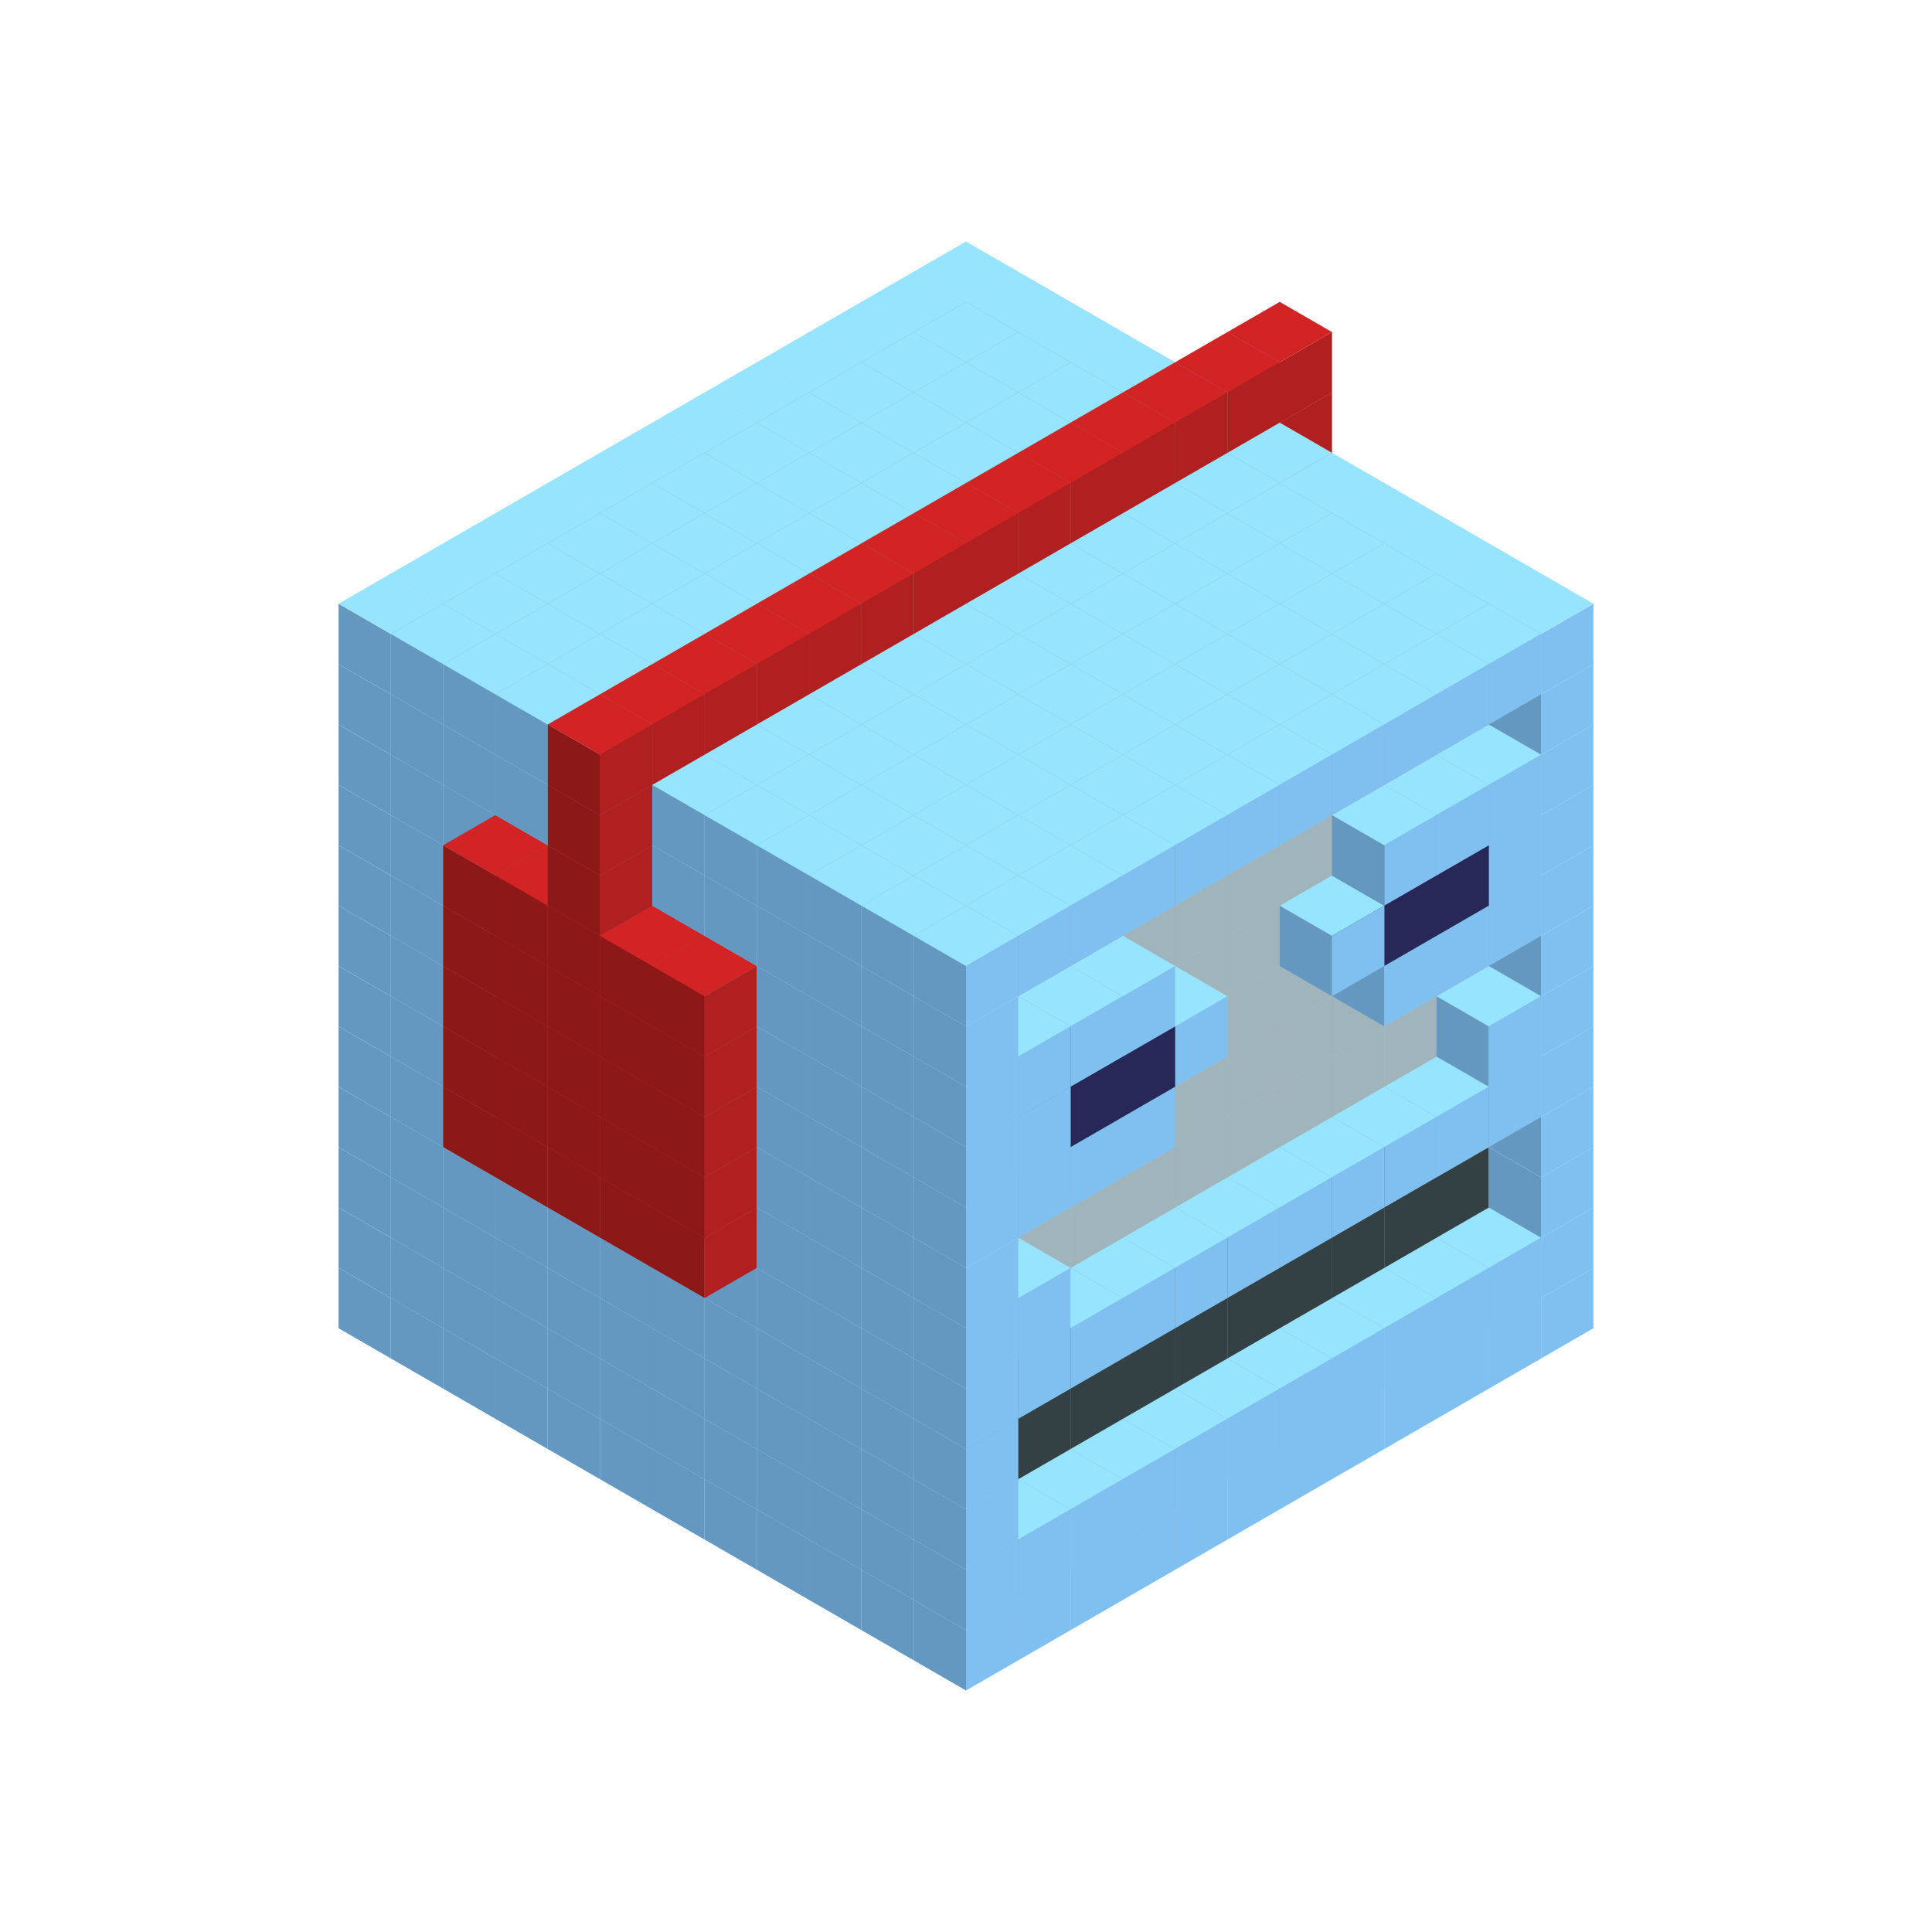 
<svg width='600' height='600' viewBox='4436371 5550000 3200000 3200000' xmlns='http://www.w3.org/2000/svg' xmlns:xlink='http://www.w3.org/1999/xlink'>
<use xlink:href='#v-0x00000022-1' transform='translate(983738,3600000)'/>
<use xlink:href='#v-0x00000022-1' transform='translate(1070341,3650000)'/>
<use xlink:href='#v-0x00000022-1' transform='translate(1156944,3700000)'/>
<use xlink:href='#v-0x00000022-1' transform='translate(1243547,3750000)'/>
<use xlink:href='#v-0x00000022-1' transform='translate(1330150,3800000)'/>
<use xlink:href='#v-0x00000022-1' transform='translate(1416753,3850000)'/>
<use xlink:href='#v-0x00000022-1' transform='translate(1503356,3900000)'/>
<use xlink:href='#v-0x00000022-1' transform='translate(1589959,3950000)'/>
<use xlink:href='#v-0x00000022-1' transform='translate(1676562,4000000)'/>
<use xlink:href='#v-0x00000022-1' transform='translate(1763165,4050000)'/>
<use xlink:href='#v-0x00000022-1' transform='translate(1849768,4100000)'/>
<use xlink:href='#v-0x00000022-1' transform='translate(2889004,3600000)'/>
<use xlink:href='#v-0x00000022-1' transform='translate(2802401,3650000)'/>
<use xlink:href='#v-0x00000022-1' transform='translate(2715798,3700000)'/>
<use xlink:href='#v-0x00000022-1' transform='translate(2629195,3750000)'/>
<use xlink:href='#v-0x00000022-1' transform='translate(2542592,3800000)'/>
<use xlink:href='#v-0x00000022-1' transform='translate(2455989,3850000)'/>
<use xlink:href='#v-0x00000022-1' transform='translate(2369386,3900000)'/>
<use xlink:href='#v-0x00000022-1' transform='translate(2282783,3950000)'/>
<use xlink:href='#v-0x00000022-1' transform='translate(2196180,4000000)'/>
<use xlink:href='#v-0x00000022-1' transform='translate(2109577,4050000)'/>
<use xlink:href='#v-0x00000022-1' transform='translate(2022974,4100000)'/>
<use xlink:href='#v-0x00000022-1' transform='translate(1936371,4150000)'/>
<use xlink:href='#v-0x00000022-1' transform='translate(983738,3500000)'/>
<use xlink:href='#v-0x00000022-1' transform='translate(1070341,3550000)'/>
<use xlink:href='#v-0x00000022-1' transform='translate(1156944,3600000)'/>
<use xlink:href='#v-0x00000022-1' transform='translate(1243547,3650000)'/>
<use xlink:href='#v-0x00000022-1' transform='translate(1330150,3700000)'/>
<use xlink:href='#v-0x00000022-1' transform='translate(1416753,3750000)'/>
<use xlink:href='#v-0x00000022-1' transform='translate(1503356,3800000)'/>
<use xlink:href='#v-0x00000022-1' transform='translate(1589959,3850000)'/>
<use xlink:href='#v-0x00000022-1' transform='translate(1676562,3900000)'/>
<use xlink:href='#v-0x00000022-1' transform='translate(1763165,3950000)'/>
<use xlink:href='#v-0x00000022-2' transform='translate(2715798,3500000)'/>
<use xlink:href='#v-0x00000022-2' transform='translate(2629195,3550000)'/>
<use xlink:href='#v-0x00000022-2' transform='translate(2542592,3600000)'/>
<use xlink:href='#v-0x00000022-2' transform='translate(2455989,3650000)'/>
<use xlink:href='#v-0x00000022-2' transform='translate(2369386,3700000)'/>
<use xlink:href='#v-0x00000022-2' transform='translate(2282783,3750000)'/>
<use xlink:href='#v-0x00000022-2' transform='translate(2196180,3800000)'/>
<use xlink:href='#v-0x00000022-2' transform='translate(2109577,3850000)'/>
<use xlink:href='#v-0x00000022-2' transform='translate(2022974,3900000)'/>
<use xlink:href='#v-0x00000022-2' transform='translate(1936371,3950000)'/>
<use xlink:href='#v-0x00000022-1' transform='translate(1849768,4000000)'/>
<use xlink:href='#v-0x00000022-1' transform='translate(2889004,3500000)'/>
<use xlink:href='#v-0x00000022-1' transform='translate(2802401,3550000)'/>
<use xlink:href='#v-0x00000022-1' transform='translate(2715798,3600000)'/>
<use xlink:href='#v-0x00000022-1' transform='translate(2629195,3650000)'/>
<use xlink:href='#v-0x00000022-1' transform='translate(2542592,3700000)'/>
<use xlink:href='#v-0x00000022-1' transform='translate(2455989,3750000)'/>
<use xlink:href='#v-0x00000022-1' transform='translate(2369386,3800000)'/>
<use xlink:href='#v-0x00000022-1' transform='translate(2282783,3850000)'/>
<use xlink:href='#v-0x00000022-1' transform='translate(2196180,3900000)'/>
<use xlink:href='#v-0x00000022-1' transform='translate(2109577,3950000)'/>
<use xlink:href='#v-0x00000022-1' transform='translate(2022974,4000000)'/>
<use xlink:href='#v-0x00000022-1' transform='translate(1936371,4050000)'/>
<use xlink:href='#v-0x00000022-1' transform='translate(983738,3400000)'/>
<use xlink:href='#v-0x00000022-1' transform='translate(1070341,3450000)'/>
<use xlink:href='#v-0x00000022-1' transform='translate(1156944,3500000)'/>
<use xlink:href='#v-0x00000022-1' transform='translate(1243547,3550000)'/>
<use xlink:href='#v-0x00000022-1' transform='translate(1330150,3600000)'/>
<use xlink:href='#v-0x00000022-1' transform='translate(1416753,3650000)'/>
<use xlink:href='#v-0x00000022-1' transform='translate(1503356,3700000)'/>
<use xlink:href='#v-0x00000022-1' transform='translate(1589959,3750000)'/>
<use xlink:href='#v-0x00000022-1' transform='translate(1676562,3800000)'/>
<use xlink:href='#v-0x00000022-1' transform='translate(1763165,3850000)'/>
<use xlink:href='#v-0x00000022-4' transform='translate(2715798,3400000)'/>
<use xlink:href='#v-0x00000022-4' transform='translate(2629195,3450000)'/>
<use xlink:href='#v-0x00000022-4' transform='translate(2542592,3500000)'/>
<use xlink:href='#v-0x00000022-4' transform='translate(2455989,3550000)'/>
<use xlink:href='#v-0x00000022-4' transform='translate(2369386,3600000)'/>
<use xlink:href='#v-0x00000022-4' transform='translate(2282783,3650000)'/>
<use xlink:href='#v-0x00000022-4' transform='translate(2196180,3700000)'/>
<use xlink:href='#v-0x00000022-4' transform='translate(2109577,3750000)'/>
<use xlink:href='#v-0x00000022-4' transform='translate(2022974,3800000)'/>
<use xlink:href='#v-0x00000022-4' transform='translate(1936371,3850000)'/>
<use xlink:href='#v-0x00000022-1' transform='translate(1849768,3900000)'/>
<use xlink:href='#v-0x00000022-1' transform='translate(2889004,3400000)'/>
<use xlink:href='#v-0x00000022-1' transform='translate(1936371,3950000)'/>
<use xlink:href='#v-0x00000022-1' transform='translate(983738,3300000)'/>
<use xlink:href='#v-0x00000022-1' transform='translate(1070341,3350000)'/>
<use xlink:href='#v-0x00000022-1' transform='translate(1156944,3400000)'/>
<use xlink:href='#v-0x00000022-1' transform='translate(1243547,3450000)'/>
<use xlink:href='#v-0x00000022-1' transform='translate(1330150,3500000)'/>
<use xlink:href='#v-0x00000022-1' transform='translate(1416753,3550000)'/>
<use xlink:href='#v-0x00000022-1' transform='translate(1503356,3600000)'/>
<use xlink:href='#v-0x00000022-1' transform='translate(1589959,3650000)'/>
<use xlink:href='#v-0x00000022-1' transform='translate(1676562,3700000)'/>
<use xlink:href='#v-0x00000022-1' transform='translate(1763165,3750000)'/>
<use xlink:href='#v-0x00000022-4' transform='translate(2715798,3300000)'/>
<use xlink:href='#v-0x00000022-4' transform='translate(2629195,3350000)'/>
<use xlink:href='#v-0x00000022-4' transform='translate(2542592,3400000)'/>
<use xlink:href='#v-0x00000022-4' transform='translate(2455989,3450000)'/>
<use xlink:href='#v-0x00000022-4' transform='translate(2369386,3500000)'/>
<use xlink:href='#v-0x00000022-4' transform='translate(2282783,3550000)'/>
<use xlink:href='#v-0x00000022-4' transform='translate(2196180,3600000)'/>
<use xlink:href='#v-0x00000022-4' transform='translate(2109577,3650000)'/>
<use xlink:href='#v-0x00000022-4' transform='translate(2022974,3700000)'/>
<use xlink:href='#v-0x00000022-4' transform='translate(1936371,3750000)'/>
<use xlink:href='#v-0x00000022-1' transform='translate(1849768,3800000)'/>
<use xlink:href='#v-0x00000022-1' transform='translate(2889004,3300000)'/>
<use xlink:href='#v-0x00000022-1' transform='translate(1936371,3850000)'/>
<use xlink:href='#v-0x00000022-1' transform='translate(983738,3200000)'/>
<use xlink:href='#v-0x00000022-1' transform='translate(1070341,3250000)'/>
<use xlink:href='#v-0x00000022-1' transform='translate(1156944,3300000)'/>
<use xlink:href='#v-0x00000022-1' transform='translate(1243547,3350000)'/>
<use xlink:href='#v-0x00000022-1' transform='translate(1330150,3400000)'/>
<use xlink:href='#v-0x00000022-1' transform='translate(1416753,3450000)'/>
<use xlink:href='#v-0x00000022-1' transform='translate(1503356,3500000)'/>
<use xlink:href='#v-0x00000022-1' transform='translate(1589959,3550000)'/>
<use xlink:href='#v-0x00000022-1' transform='translate(1676562,3600000)'/>
<use xlink:href='#v-0x00000022-1' transform='translate(1763165,3650000)'/>
<use xlink:href='#v-0x00000022-2' transform='translate(2715798,3200000)'/>
<use xlink:href='#v-0x00000022-2' transform='translate(2629195,3250000)'/>
<use xlink:href='#v-0x00000022-2' transform='translate(2542592,3300000)'/>
<use xlink:href='#v-0x00000022-2' transform='translate(2455989,3350000)'/>
<use xlink:href='#v-0x00000022-2' transform='translate(2369386,3400000)'/>
<use xlink:href='#v-0x00000022-2' transform='translate(2282783,3450000)'/>
<use xlink:href='#v-0x00000022-2' transform='translate(2196180,3500000)'/>
<use xlink:href='#v-0x00000022-2' transform='translate(2109577,3550000)'/>
<use xlink:href='#v-0x00000022-2' transform='translate(2022974,3600000)'/>
<use xlink:href='#v-0x00000022-2' transform='translate(1936371,3650000)'/>
<use xlink:href='#v-0x00000022-1' transform='translate(1849768,3700000)'/>
<use xlink:href='#v-0x00000022-1' transform='translate(2889004,3200000)'/>
<use xlink:href='#v-0x00000022-1' transform='translate(2802401,3250000)'/>
<use xlink:href='#v-0x00000022-1' transform='translate(2715798,3300000)'/>
<use xlink:href='#v-0x00000022-1' transform='translate(2629195,3350000)'/>
<use xlink:href='#v-0x00000022-1' transform='translate(2542592,3400000)'/>
<use xlink:href='#v-0x00000022-1' transform='translate(2455989,3450000)'/>
<use xlink:href='#v-0x00000022-1' transform='translate(2369386,3500000)'/>
<use xlink:href='#v-0x00000022-1' transform='translate(2282783,3550000)'/>
<use xlink:href='#v-0x00000022-1' transform='translate(2196180,3600000)'/>
<use xlink:href='#v-0x00000022-1' transform='translate(2109577,3650000)'/>
<use xlink:href='#v-0x00000022-1' transform='translate(2022974,3700000)'/>
<use xlink:href='#v-0x00000022-1' transform='translate(1936371,3750000)'/>
<use xlink:href='#v-0x00000022-1' transform='translate(983738,3100000)'/>
<use xlink:href='#v-0x00000022-1' transform='translate(1070341,3150000)'/>
<use xlink:href='#v-0x00000022-1' transform='translate(1156944,3200000)'/>
<use xlink:href='#v-0x00000022-5' transform='translate(2282783,2650000)'/>
<use xlink:href='#v-0x00000022-1' transform='translate(1243547,3250000)'/>
<use xlink:href='#v-0x00000022-5' transform='translate(1156944,3300000)'/>
<use xlink:href='#v-0x00000022-5' transform='translate(2369386,2700000)'/>
<use xlink:href='#v-0x00000022-1' transform='translate(1330150,3300000)'/>
<use xlink:href='#v-0x00000022-5' transform='translate(1243547,3350000)'/>
<use xlink:href='#v-0x00000022-5' transform='translate(2455989,2750000)'/>
<use xlink:href='#v-0x00000022-1' transform='translate(1416753,3350000)'/>
<use xlink:href='#v-0x00000022-5' transform='translate(1330150,3400000)'/>
<use xlink:href='#v-0x00000022-5' transform='translate(2542592,2800000)'/>
<use xlink:href='#v-0x00000022-1' transform='translate(1503356,3400000)'/>
<use xlink:href='#v-0x00000022-5' transform='translate(1416753,3450000)'/>
<use xlink:href='#v-0x00000022-5' transform='translate(2629195,2850000)'/>
<use xlink:href='#v-0x00000022-1' transform='translate(1589959,3450000)'/>
<use xlink:href='#v-0x00000022-5' transform='translate(1503356,3500000)'/>
<use xlink:href='#v-0x00000022-1' transform='translate(1676562,3500000)'/>
<use xlink:href='#v-0x00000022-1' transform='translate(1763165,3550000)'/>
<use xlink:href='#v-0x00000022-2' transform='translate(2715798,3100000)'/>
<use xlink:href='#v-0x00000022-2' transform='translate(2629195,3150000)'/>
<use xlink:href='#v-0x00000022-2' transform='translate(2542592,3200000)'/>
<use xlink:href='#v-0x00000022-2' transform='translate(2455989,3250000)'/>
<use xlink:href='#v-0x00000022-2' transform='translate(2369386,3300000)'/>
<use xlink:href='#v-0x00000022-2' transform='translate(2282783,3350000)'/>
<use xlink:href='#v-0x00000022-2' transform='translate(2196180,3400000)'/>
<use xlink:href='#v-0x00000022-2' transform='translate(2109577,3450000)'/>
<use xlink:href='#v-0x00000022-2' transform='translate(2022974,3500000)'/>
<use xlink:href='#v-0x00000022-2' transform='translate(1936371,3550000)'/>
<use xlink:href='#v-0x00000022-1' transform='translate(1849768,3600000)'/>
<use xlink:href='#v-0x00000022-1' transform='translate(2889004,3100000)'/>
<use xlink:href='#v-0x00000022-1' transform='translate(2802401,3150000)'/>
<use xlink:href='#v-0x00000022-1' transform='translate(2022974,3600000)'/>
<use xlink:href='#v-0x00000022-1' transform='translate(1936371,3650000)'/>
<use xlink:href='#v-0x00000022-1' transform='translate(983738,3000000)'/>
<use xlink:href='#v-0x00000022-1' transform='translate(1070341,3050000)'/>
<use xlink:href='#v-0x00000022-1' transform='translate(1156944,3100000)'/>
<use xlink:href='#v-0x00000022-5' transform='translate(2282783,2550000)'/>
<use xlink:href='#v-0x00000022-1' transform='translate(1243547,3150000)'/>
<use xlink:href='#v-0x00000022-5' transform='translate(1156944,3200000)'/>
<use xlink:href='#v-0x00000022-5' transform='translate(2369386,2600000)'/>
<use xlink:href='#v-0x00000022-1' transform='translate(1330150,3200000)'/>
<use xlink:href='#v-0x00000022-5' transform='translate(1243547,3250000)'/>
<use xlink:href='#v-0x00000022-5' transform='translate(2455989,2650000)'/>
<use xlink:href='#v-0x00000022-1' transform='translate(1416753,3250000)'/>
<use xlink:href='#v-0x00000022-5' transform='translate(1330150,3300000)'/>
<use xlink:href='#v-0x00000022-5' transform='translate(2542592,2700000)'/>
<use xlink:href='#v-0x00000022-1' transform='translate(1503356,3300000)'/>
<use xlink:href='#v-0x00000022-5' transform='translate(1416753,3350000)'/>
<use xlink:href='#v-0x00000022-5' transform='translate(2629195,2750000)'/>
<use xlink:href='#v-0x00000022-1' transform='translate(1589959,3350000)'/>
<use xlink:href='#v-0x00000022-5' transform='translate(1503356,3400000)'/>
<use xlink:href='#v-0x00000022-1' transform='translate(1676562,3400000)'/>
<use xlink:href='#v-0x00000022-1' transform='translate(1763165,3450000)'/>
<use xlink:href='#v-0x00000022-2' transform='translate(2715798,3000000)'/>
<use xlink:href='#v-0x00000022-2' transform='translate(2629195,3050000)'/>
<use xlink:href='#v-0x00000022-2' transform='translate(2542592,3100000)'/>
<use xlink:href='#v-0x00000022-2' transform='translate(2455989,3150000)'/>
<use xlink:href='#v-0x00000022-2' transform='translate(2369386,3200000)'/>
<use xlink:href='#v-0x00000022-2' transform='translate(2282783,3250000)'/>
<use xlink:href='#v-0x00000022-2' transform='translate(2196180,3300000)'/>
<use xlink:href='#v-0x00000022-2' transform='translate(2109577,3350000)'/>
<use xlink:href='#v-0x00000022-2' transform='translate(2022974,3400000)'/>
<use xlink:href='#v-0x00000022-2' transform='translate(1936371,3450000)'/>
<use xlink:href='#v-0x00000022-1' transform='translate(1849768,3500000)'/>
<use xlink:href='#v-0x00000022-1' transform='translate(2889004,3000000)'/>
<use xlink:href='#v-0x00000022-1' transform='translate(1936371,3550000)'/>
<use xlink:href='#v-0x00000022-1' transform='translate(983738,2900000)'/>
<use xlink:href='#v-0x00000022-1' transform='translate(1070341,2950000)'/>
<use xlink:href='#v-0x00000022-1' transform='translate(1156944,3000000)'/>
<use xlink:href='#v-0x00000022-5' transform='translate(2282783,2450000)'/>
<use xlink:href='#v-0x00000022-1' transform='translate(1243547,3050000)'/>
<use xlink:href='#v-0x00000022-5' transform='translate(1156944,3100000)'/>
<use xlink:href='#v-0x00000022-5' transform='translate(2369386,2500000)'/>
<use xlink:href='#v-0x00000022-1' transform='translate(1330150,3100000)'/>
<use xlink:href='#v-0x00000022-5' transform='translate(1243547,3150000)'/>
<use xlink:href='#v-0x00000022-5' transform='translate(2455989,2550000)'/>
<use xlink:href='#v-0x00000022-1' transform='translate(1416753,3150000)'/>
<use xlink:href='#v-0x00000022-5' transform='translate(1330150,3200000)'/>
<use xlink:href='#v-0x00000022-5' transform='translate(2542592,2600000)'/>
<use xlink:href='#v-0x00000022-1' transform='translate(1503356,3200000)'/>
<use xlink:href='#v-0x00000022-5' transform='translate(1416753,3250000)'/>
<use xlink:href='#v-0x00000022-5' transform='translate(2629195,2650000)'/>
<use xlink:href='#v-0x00000022-1' transform='translate(1589959,3250000)'/>
<use xlink:href='#v-0x00000022-5' transform='translate(1503356,3300000)'/>
<use xlink:href='#v-0x00000022-1' transform='translate(1676562,3300000)'/>
<use xlink:href='#v-0x00000022-1' transform='translate(1763165,3350000)'/>
<use xlink:href='#v-0x00000022-2' transform='translate(2715798,2900000)'/>
<use xlink:href='#v-0x00000022-2' transform='translate(2629195,2950000)'/>
<use xlink:href='#v-0x00000022-2' transform='translate(2542592,3000000)'/>
<use xlink:href='#v-0x00000022-2' transform='translate(2455989,3050000)'/>
<use xlink:href='#v-0x00000022-2' transform='translate(2369386,3100000)'/>
<use xlink:href='#v-0x00000022-2' transform='translate(2282783,3150000)'/>
<use xlink:href='#v-0x00000022-2' transform='translate(2196180,3200000)'/>
<use xlink:href='#v-0x00000022-2' transform='translate(2109577,3250000)'/>
<use xlink:href='#v-0x00000022-2' transform='translate(2022974,3300000)'/>
<use xlink:href='#v-0x00000022-2' transform='translate(1936371,3350000)'/>
<use xlink:href='#v-0x00000022-1' transform='translate(1849768,3400000)'/>
<use xlink:href='#v-0x00000022-1' transform='translate(2889004,2900000)'/>
<use xlink:href='#v-0x00000022-1' transform='translate(2802401,2950000)'/>
<use xlink:href='#v-0x00000022-1' transform='translate(2715798,3000000)'/>
<use xlink:href='#v-0x00000022-1' transform='translate(2629195,3050000)'/>
<use xlink:href='#v-0x00000022-1' transform='translate(2196180,3300000)'/>
<use xlink:href='#v-0x00000022-1' transform='translate(2109577,3350000)'/>
<use xlink:href='#v-0x00000022-1' transform='translate(2022974,3400000)'/>
<use xlink:href='#v-0x00000022-1' transform='translate(1936371,3450000)'/>
<use xlink:href='#v-0x00000022-1' transform='translate(983738,2800000)'/>
<use xlink:href='#v-0x00000022-1' transform='translate(1070341,2850000)'/>
<use xlink:href='#v-0x00000022-1' transform='translate(1156944,2900000)'/>
<use xlink:href='#v-0x00000022-5' transform='translate(2282783,2350000)'/>
<use xlink:href='#v-0x00000022-1' transform='translate(1243547,2950000)'/>
<use xlink:href='#v-0x00000022-5' transform='translate(1156944,3000000)'/>
<use xlink:href='#v-0x00000022-5' transform='translate(2369386,2400000)'/>
<use xlink:href='#v-0x00000022-1' transform='translate(1330150,3000000)'/>
<use xlink:href='#v-0x00000022-5' transform='translate(1243547,3050000)'/>
<use xlink:href='#v-0x00000022-5' transform='translate(2455989,2450000)'/>
<use xlink:href='#v-0x00000022-1' transform='translate(1416753,3050000)'/>
<use xlink:href='#v-0x00000022-5' transform='translate(1330150,3100000)'/>
<use xlink:href='#v-0x00000022-5' transform='translate(2542592,2500000)'/>
<use xlink:href='#v-0x00000022-1' transform='translate(1503356,3100000)'/>
<use xlink:href='#v-0x00000022-5' transform='translate(1416753,3150000)'/>
<use xlink:href='#v-0x00000022-5' transform='translate(2629195,2550000)'/>
<use xlink:href='#v-0x00000022-1' transform='translate(1589959,3150000)'/>
<use xlink:href='#v-0x00000022-5' transform='translate(1503356,3200000)'/>
<use xlink:href='#v-0x00000022-1' transform='translate(1676562,3200000)'/>
<use xlink:href='#v-0x00000022-1' transform='translate(1763165,3250000)'/>
<use xlink:href='#v-0x00000022-2' transform='translate(2715798,2800000)'/>
<use xlink:href='#v-0x00000022-2' transform='translate(2629195,2850000)'/>
<use xlink:href='#v-0x00000022-2' transform='translate(2542592,2900000)'/>
<use xlink:href='#v-0x00000022-2' transform='translate(2455989,2950000)'/>
<use xlink:href='#v-0x00000022-2' transform='translate(2369386,3000000)'/>
<use xlink:href='#v-0x00000022-2' transform='translate(2282783,3050000)'/>
<use xlink:href='#v-0x00000022-2' transform='translate(2196180,3100000)'/>
<use xlink:href='#v-0x00000022-2' transform='translate(2109577,3150000)'/>
<use xlink:href='#v-0x00000022-2' transform='translate(2022974,3200000)'/>
<use xlink:href='#v-0x00000022-2' transform='translate(1936371,3250000)'/>
<use xlink:href='#v-0x00000022-1' transform='translate(1849768,3300000)'/>
<use xlink:href='#v-0x00000022-1' transform='translate(2889004,2800000)'/>
<use xlink:href='#v-0x00000022-1' transform='translate(2802401,2850000)'/>
<use xlink:href='#v-0x00000022-3' transform='translate(2715798,2900000)'/>
<use xlink:href='#v-0x00000022-3' transform='translate(2629195,2950000)'/>
<use xlink:href='#v-0x00000022-1' transform='translate(2542592,3000000)'/>
<use xlink:href='#v-0x00000022-1' transform='translate(2282783,3150000)'/>
<use xlink:href='#v-0x00000022-3' transform='translate(2196180,3200000)'/>
<use xlink:href='#v-0x00000022-3' transform='translate(2109577,3250000)'/>
<use xlink:href='#v-0x00000022-1' transform='translate(2022974,3300000)'/>
<use xlink:href='#v-0x00000022-1' transform='translate(1936371,3350000)'/>
<use xlink:href='#v-0x00000022-1' transform='translate(983738,2700000)'/>
<use xlink:href='#v-0x00000022-1' transform='translate(1070341,2750000)'/>
<use xlink:href='#v-0x00000022-1' transform='translate(1156944,2800000)'/>
<use xlink:href='#v-0x00000022-5' transform='translate(2282783,2250000)'/>
<use xlink:href='#v-0x00000022-1' transform='translate(1243547,2850000)'/>
<use xlink:href='#v-0x00000022-5' transform='translate(1156944,2900000)'/>
<use xlink:href='#v-0x00000022-5' transform='translate(2369386,2300000)'/>
<use xlink:href='#v-0x00000022-1' transform='translate(1330150,2900000)'/>
<use xlink:href='#v-0x00000022-5' transform='translate(1243547,2950000)'/>
<use xlink:href='#v-0x00000022-5' transform='translate(2455989,2350000)'/>
<use xlink:href='#v-0x00000022-1' transform='translate(1416753,2950000)'/>
<use xlink:href='#v-0x00000022-5' transform='translate(1330150,3000000)'/>
<use xlink:href='#v-0x00000022-5' transform='translate(2542592,2400000)'/>
<use xlink:href='#v-0x00000022-1' transform='translate(1503356,3000000)'/>
<use xlink:href='#v-0x00000022-5' transform='translate(1416753,3050000)'/>
<use xlink:href='#v-0x00000022-5' transform='translate(2629195,2450000)'/>
<use xlink:href='#v-0x00000022-1' transform='translate(1589959,3050000)'/>
<use xlink:href='#v-0x00000022-5' transform='translate(1503356,3100000)'/>
<use xlink:href='#v-0x00000022-1' transform='translate(1676562,3100000)'/>
<use xlink:href='#v-0x00000022-1' transform='translate(1763165,3150000)'/>
<use xlink:href='#v-0x00000022-2' transform='translate(2715798,2700000)'/>
<use xlink:href='#v-0x00000022-2' transform='translate(2629195,2750000)'/>
<use xlink:href='#v-0x00000022-2' transform='translate(2542592,2800000)'/>
<use xlink:href='#v-0x00000022-2' transform='translate(2455989,2850000)'/>
<use xlink:href='#v-0x00000022-2' transform='translate(2369386,2900000)'/>
<use xlink:href='#v-0x00000022-2' transform='translate(2282783,2950000)'/>
<use xlink:href='#v-0x00000022-2' transform='translate(2196180,3000000)'/>
<use xlink:href='#v-0x00000022-2' transform='translate(2109577,3050000)'/>
<use xlink:href='#v-0x00000022-2' transform='translate(2022974,3100000)'/>
<use xlink:href='#v-0x00000022-2' transform='translate(1936371,3150000)'/>
<use xlink:href='#v-0x00000022-1' transform='translate(1849768,3200000)'/>
<use xlink:href='#v-0x00000022-1' transform='translate(2889004,2700000)'/>
<use xlink:href='#v-0x00000022-1' transform='translate(2802401,2750000)'/>
<use xlink:href='#v-0x00000022-1' transform='translate(2715798,2800000)'/>
<use xlink:href='#v-0x00000022-1' transform='translate(2629195,2850000)'/>
<use xlink:href='#v-0x00000022-1' transform='translate(2196180,3100000)'/>
<use xlink:href='#v-0x00000022-1' transform='translate(2109577,3150000)'/>
<use xlink:href='#v-0x00000022-1' transform='translate(2022974,3200000)'/>
<use xlink:href='#v-0x00000022-1' transform='translate(1936371,3250000)'/>
<use xlink:href='#v-0x00000022-1' transform='translate(983738,2600000)'/>
<use xlink:href='#v-0x00000022-1' transform='translate(1070341,2650000)'/>
<use xlink:href='#v-0x00000022-1' transform='translate(1156944,2700000)'/>
<use xlink:href='#v-0x00000022-1' transform='translate(1243547,2750000)'/>
<use xlink:href='#v-0x00000022-1' transform='translate(1330150,2800000)'/>
<use xlink:href='#v-0x00000022-5' transform='translate(2455989,2250000)'/>
<use xlink:href='#v-0x00000022-1' transform='translate(1416753,2850000)'/>
<use xlink:href='#v-0x00000022-5' transform='translate(1330150,2900000)'/>
<use xlink:href='#v-0x00000022-1' transform='translate(1503356,2900000)'/>
<use xlink:href='#v-0x00000022-1' transform='translate(1589959,2950000)'/>
<use xlink:href='#v-0x00000022-1' transform='translate(1676562,3000000)'/>
<use xlink:href='#v-0x00000022-1' transform='translate(1763165,3050000)'/>
<use xlink:href='#v-0x00000022-2' transform='translate(2715798,2600000)'/>
<use xlink:href='#v-0x00000022-2' transform='translate(2629195,2650000)'/>
<use xlink:href='#v-0x00000022-2' transform='translate(2542592,2700000)'/>
<use xlink:href='#v-0x00000022-2' transform='translate(2455989,2750000)'/>
<use xlink:href='#v-0x00000022-2' transform='translate(2369386,2800000)'/>
<use xlink:href='#v-0x00000022-2' transform='translate(2282783,2850000)'/>
<use xlink:href='#v-0x00000022-2' transform='translate(2196180,2900000)'/>
<use xlink:href='#v-0x00000022-2' transform='translate(2109577,2950000)'/>
<use xlink:href='#v-0x00000022-2' transform='translate(2022974,3000000)'/>
<use xlink:href='#v-0x00000022-2' transform='translate(1936371,3050000)'/>
<use xlink:href='#v-0x00000022-1' transform='translate(1849768,3100000)'/>
<use xlink:href='#v-0x00000022-1' transform='translate(2889004,2600000)'/>
<use xlink:href='#v-0x00000022-1' transform='translate(1936371,3150000)'/>
<use xlink:href='#v-0x00000022-1' transform='translate(1936371,1950000)'/>
<use xlink:href='#v-0x00000022-1' transform='translate(1849768,2000000)'/>
<use xlink:href='#v-0x00000022-1' transform='translate(1763165,2050000)'/>
<use xlink:href='#v-0x00000022-1' transform='translate(1676562,2100000)'/>
<use xlink:href='#v-0x00000022-1' transform='translate(1589959,2150000)'/>
<use xlink:href='#v-0x00000022-1' transform='translate(1503356,2200000)'/>
<use xlink:href='#v-0x00000022-1' transform='translate(1416753,2250000)'/>
<use xlink:href='#v-0x00000022-1' transform='translate(1330150,2300000)'/>
<use xlink:href='#v-0x00000022-1' transform='translate(1243547,2350000)'/>
<use xlink:href='#v-0x00000022-1' transform='translate(1156944,2400000)'/>
<use xlink:href='#v-0x00000022-1' transform='translate(1070341,2450000)'/>
<use xlink:href='#v-0x00000022-1' transform='translate(983738,2500000)'/>
<use xlink:href='#v-0x00000022-1' transform='translate(2022974,2000000)'/>
<use xlink:href='#v-0x00000022-1' transform='translate(1936371,2050000)'/>
<use xlink:href='#v-0x00000022-1' transform='translate(1849768,2100000)'/>
<use xlink:href='#v-0x00000022-1' transform='translate(1763165,2150000)'/>
<use xlink:href='#v-0x00000022-1' transform='translate(1676562,2200000)'/>
<use xlink:href='#v-0x00000022-1' transform='translate(1589959,2250000)'/>
<use xlink:href='#v-0x00000022-1' transform='translate(1503356,2300000)'/>
<use xlink:href='#v-0x00000022-1' transform='translate(1416753,2350000)'/>
<use xlink:href='#v-0x00000022-1' transform='translate(1330150,2400000)'/>
<use xlink:href='#v-0x00000022-1' transform='translate(1243547,2450000)'/>
<use xlink:href='#v-0x00000022-1' transform='translate(1156944,2500000)'/>
<use xlink:href='#v-0x00000022-1' transform='translate(1070341,2550000)'/>
<use xlink:href='#v-0x00000022-1' transform='translate(2109577,2050000)'/>
<use xlink:href='#v-0x00000022-1' transform='translate(2022974,2100000)'/>
<use xlink:href='#v-0x00000022-1' transform='translate(1936371,2150000)'/>
<use xlink:href='#v-0x00000022-1' transform='translate(1849768,2200000)'/>
<use xlink:href='#v-0x00000022-1' transform='translate(1763165,2250000)'/>
<use xlink:href='#v-0x00000022-1' transform='translate(1676562,2300000)'/>
<use xlink:href='#v-0x00000022-1' transform='translate(1589959,2350000)'/>
<use xlink:href='#v-0x00000022-1' transform='translate(1503356,2400000)'/>
<use xlink:href='#v-0x00000022-1' transform='translate(1416753,2450000)'/>
<use xlink:href='#v-0x00000022-1' transform='translate(1330150,2500000)'/>
<use xlink:href='#v-0x00000022-1' transform='translate(1243547,2550000)'/>
<use xlink:href='#v-0x00000022-1' transform='translate(1156944,2600000)'/>
<use xlink:href='#v-0x00000022-1' transform='translate(2196180,2100000)'/>
<use xlink:href='#v-0x00000022-1' transform='translate(2109577,2150000)'/>
<use xlink:href='#v-0x00000022-1' transform='translate(2022974,2200000)'/>
<use xlink:href='#v-0x00000022-1' transform='translate(1936371,2250000)'/>
<use xlink:href='#v-0x00000022-1' transform='translate(1849768,2300000)'/>
<use xlink:href='#v-0x00000022-1' transform='translate(1763165,2350000)'/>
<use xlink:href='#v-0x00000022-1' transform='translate(1676562,2400000)'/>
<use xlink:href='#v-0x00000022-1' transform='translate(1589959,2450000)'/>
<use xlink:href='#v-0x00000022-1' transform='translate(1503356,2500000)'/>
<use xlink:href='#v-0x00000022-1' transform='translate(1416753,2550000)'/>
<use xlink:href='#v-0x00000022-1' transform='translate(1330150,2600000)'/>
<use xlink:href='#v-0x00000022-1' transform='translate(1243547,2650000)'/>
<use xlink:href='#v-0x00000022-1' transform='translate(2282783,2150000)'/>
<use xlink:href='#v-0x00000022-1' transform='translate(2196180,2200000)'/>
<use xlink:href='#v-0x00000022-1' transform='translate(2109577,2250000)'/>
<use xlink:href='#v-0x00000022-1' transform='translate(2022974,2300000)'/>
<use xlink:href='#v-0x00000022-1' transform='translate(1936371,2350000)'/>
<use xlink:href='#v-0x00000022-1' transform='translate(1849768,2400000)'/>
<use xlink:href='#v-0x00000022-1' transform='translate(1763165,2450000)'/>
<use xlink:href='#v-0x00000022-1' transform='translate(1676562,2500000)'/>
<use xlink:href='#v-0x00000022-1' transform='translate(1589959,2550000)'/>
<use xlink:href='#v-0x00000022-1' transform='translate(1503356,2600000)'/>
<use xlink:href='#v-0x00000022-1' transform='translate(1416753,2650000)'/>
<use xlink:href='#v-0x00000022-1' transform='translate(1330150,2700000)'/>
<use xlink:href='#v-0x00000022-5' transform='translate(2455989,2150000)'/>
<use xlink:href='#v-0x00000022-1' transform='translate(2369386,2200000)'/>
<use xlink:href='#v-0x00000022-1' transform='translate(2282783,2250000)'/>
<use xlink:href='#v-0x00000022-1' transform='translate(2196180,2300000)'/>
<use xlink:href='#v-0x00000022-1' transform='translate(2109577,2350000)'/>
<use xlink:href='#v-0x00000022-1' transform='translate(2022974,2400000)'/>
<use xlink:href='#v-0x00000022-1' transform='translate(1936371,2450000)'/>
<use xlink:href='#v-0x00000022-1' transform='translate(1849768,2500000)'/>
<use xlink:href='#v-0x00000022-1' transform='translate(1763165,2550000)'/>
<use xlink:href='#v-0x00000022-1' transform='translate(1676562,2600000)'/>
<use xlink:href='#v-0x00000022-1' transform='translate(1589959,2650000)'/>
<use xlink:href='#v-0x00000022-1' transform='translate(1503356,2700000)'/>
<use xlink:href='#v-0x00000022-1' transform='translate(1416753,2750000)'/>
<use xlink:href='#v-0x00000022-5' transform='translate(1330150,2800000)'/>
<use xlink:href='#v-0x00000022-1' transform='translate(2455989,2250000)'/>
<use xlink:href='#v-0x00000022-1' transform='translate(2369386,2300000)'/>
<use xlink:href='#v-0x00000022-1' transform='translate(2282783,2350000)'/>
<use xlink:href='#v-0x00000022-1' transform='translate(2196180,2400000)'/>
<use xlink:href='#v-0x00000022-1' transform='translate(2109577,2450000)'/>
<use xlink:href='#v-0x00000022-1' transform='translate(2022974,2500000)'/>
<use xlink:href='#v-0x00000022-1' transform='translate(1936371,2550000)'/>
<use xlink:href='#v-0x00000022-1' transform='translate(1849768,2600000)'/>
<use xlink:href='#v-0x00000022-1' transform='translate(1763165,2650000)'/>
<use xlink:href='#v-0x00000022-1' transform='translate(1676562,2700000)'/>
<use xlink:href='#v-0x00000022-1' transform='translate(1589959,2750000)'/>
<use xlink:href='#v-0x00000022-1' transform='translate(1503356,2800000)'/>
<use xlink:href='#v-0x00000022-1' transform='translate(2542592,2300000)'/>
<use xlink:href='#v-0x00000022-1' transform='translate(2455989,2350000)'/>
<use xlink:href='#v-0x00000022-1' transform='translate(2369386,2400000)'/>
<use xlink:href='#v-0x00000022-1' transform='translate(2282783,2450000)'/>
<use xlink:href='#v-0x00000022-1' transform='translate(2196180,2500000)'/>
<use xlink:href='#v-0x00000022-1' transform='translate(2109577,2550000)'/>
<use xlink:href='#v-0x00000022-1' transform='translate(2022974,2600000)'/>
<use xlink:href='#v-0x00000022-1' transform='translate(1936371,2650000)'/>
<use xlink:href='#v-0x00000022-1' transform='translate(1849768,2700000)'/>
<use xlink:href='#v-0x00000022-1' transform='translate(1763165,2750000)'/>
<use xlink:href='#v-0x00000022-1' transform='translate(1676562,2800000)'/>
<use xlink:href='#v-0x00000022-1' transform='translate(1589959,2850000)'/>
<use xlink:href='#v-0x00000022-1' transform='translate(2629195,2350000)'/>
<use xlink:href='#v-0x00000022-1' transform='translate(2542592,2400000)'/>
<use xlink:href='#v-0x00000022-1' transform='translate(2455989,2450000)'/>
<use xlink:href='#v-0x00000022-1' transform='translate(2369386,2500000)'/>
<use xlink:href='#v-0x00000022-1' transform='translate(2282783,2550000)'/>
<use xlink:href='#v-0x00000022-1' transform='translate(2196180,2600000)'/>
<use xlink:href='#v-0x00000022-1' transform='translate(2109577,2650000)'/>
<use xlink:href='#v-0x00000022-1' transform='translate(2022974,2700000)'/>
<use xlink:href='#v-0x00000022-1' transform='translate(1936371,2750000)'/>
<use xlink:href='#v-0x00000022-1' transform='translate(1849768,2800000)'/>
<use xlink:href='#v-0x00000022-1' transform='translate(1763165,2850000)'/>
<use xlink:href='#v-0x00000022-1' transform='translate(1676562,2900000)'/>
<use xlink:href='#v-0x00000022-1' transform='translate(2715798,2400000)'/>
<use xlink:href='#v-0x00000022-1' transform='translate(2629195,2450000)'/>
<use xlink:href='#v-0x00000022-1' transform='translate(2542592,2500000)'/>
<use xlink:href='#v-0x00000022-1' transform='translate(2455989,2550000)'/>
<use xlink:href='#v-0x00000022-1' transform='translate(2369386,2600000)'/>
<use xlink:href='#v-0x00000022-1' transform='translate(2282783,2650000)'/>
<use xlink:href='#v-0x00000022-1' transform='translate(2196180,2700000)'/>
<use xlink:href='#v-0x00000022-1' transform='translate(2109577,2750000)'/>
<use xlink:href='#v-0x00000022-1' transform='translate(2022974,2800000)'/>
<use xlink:href='#v-0x00000022-1' transform='translate(1936371,2850000)'/>
<use xlink:href='#v-0x00000022-1' transform='translate(1849768,2900000)'/>
<use xlink:href='#v-0x00000022-1' transform='translate(1763165,2950000)'/>
<use xlink:href='#v-0x00000022-1' transform='translate(2802401,2450000)'/>
<use xlink:href='#v-0x00000022-1' transform='translate(2715798,2500000)'/>
<use xlink:href='#v-0x00000022-1' transform='translate(2629195,2550000)'/>
<use xlink:href='#v-0x00000022-1' transform='translate(2542592,2600000)'/>
<use xlink:href='#v-0x00000022-1' transform='translate(2455989,2650000)'/>
<use xlink:href='#v-0x00000022-1' transform='translate(2369386,2700000)'/>
<use xlink:href='#v-0x00000022-1' transform='translate(2282783,2750000)'/>
<use xlink:href='#v-0x00000022-1' transform='translate(2196180,2800000)'/>
<use xlink:href='#v-0x00000022-1' transform='translate(2109577,2850000)'/>
<use xlink:href='#v-0x00000022-1' transform='translate(2022974,2900000)'/>
<use xlink:href='#v-0x00000022-1' transform='translate(1936371,2950000)'/>
<use xlink:href='#v-0x00000022-1' transform='translate(1849768,3000000)'/>
<use xlink:href='#v-0x00000022-1' transform='translate(2889004,2500000)'/>
<use xlink:href='#v-0x00000022-1' transform='translate(2802401,2550000)'/>
<use xlink:href='#v-0x00000022-1' transform='translate(2715798,2600000)'/>
<use xlink:href='#v-0x00000022-1' transform='translate(2629195,2650000)'/>
<use xlink:href='#v-0x00000022-1' transform='translate(2542592,2700000)'/>
<use xlink:href='#v-0x00000022-1' transform='translate(2455989,2750000)'/>
<use xlink:href='#v-0x00000022-1' transform='translate(2369386,2800000)'/>
<use xlink:href='#v-0x00000022-1' transform='translate(2282783,2850000)'/>
<use xlink:href='#v-0x00000022-1' transform='translate(2196180,2900000)'/>
<use xlink:href='#v-0x00000022-1' transform='translate(2109577,2950000)'/>
<use xlink:href='#v-0x00000022-1' transform='translate(2022974,3000000)'/>
<use xlink:href='#v-0x00000022-1' transform='translate(1936371,3050000)'/>
<use xlink:href='#v-0x00000022-5' transform='translate(2455989,2050000)'/>
<use xlink:href='#v-0x00000022-5' transform='translate(2369386,2100000)'/>
<use xlink:href='#v-0x00000022-5' transform='translate(2282783,2150000)'/>
<use xlink:href='#v-0x00000022-5' transform='translate(2196180,2200000)'/>
<use xlink:href='#v-0x00000022-5' transform='translate(2109577,2250000)'/>
<use xlink:href='#v-0x00000022-5' transform='translate(2022974,2300000)'/>
<use xlink:href='#v-0x00000022-5' transform='translate(1936371,2350000)'/>
<use xlink:href='#v-0x00000022-5' transform='translate(1849768,2400000)'/>
<use xlink:href='#v-0x00000022-5' transform='translate(1763165,2450000)'/>
<use xlink:href='#v-0x00000022-5' transform='translate(1676562,2500000)'/>
<use xlink:href='#v-0x00000022-5' transform='translate(1589959,2550000)'/>
<use xlink:href='#v-0x00000022-5' transform='translate(1503356,2600000)'/>
<use xlink:href='#v-0x00000022-5' transform='translate(1416753,2650000)'/>
<use xlink:href='#v-0x00000022-5' transform='translate(1330150,2700000)'/>
<defs>
<g id='v-0x00000022-1'>
<polygon points='4100000,4100000 4100000,4200000 4013397,4150000 4013397,4050000' fill='#6498c0'/>
<polygon points='4100000,4100000 4100000,4200000 4186602,4150000 4186602,4050000' fill='#80c0f0'/>
<polygon points='4100000,4100000 4013397,4050000 4100000,4000000 4186602,4050000' fill='#96e4ff'/>
</g>
<g id='v-0x00000022-2'>
<polygon points='4100000,4100000 4100000,4200000 4013397,4150000 4013397,4050000' fill='#809094'/>
<polygon points='4100000,4100000 4100000,4200000 4186602,4150000 4186602,4050000' fill='#a0b4bb'/>
<polygon points='4100000,4100000 4013397,4050000 4100000,4000000 4186602,4050000' fill='#c0d8de'/>
</g>
<g id='v-0x00000022-3'>
<polygon points='4100000,4100000 4100000,4200000 4013397,4150000 4013397,4050000' fill='#202044'/>
<polygon points='4100000,4100000 4100000,4200000 4186602,4150000 4186602,4050000' fill='#282858'/>
<polygon points='4100000,4100000 4013397,4050000 4100000,4000000 4186602,4050000' fill='#303066'/>
</g>
<g id='v-0x00000022-4'>
<polygon points='4100000,4100000 4100000,4200000 4013397,4150000 4013397,4050000' fill='#283034'/>
<polygon points='4100000,4100000 4100000,4200000 4186602,4150000 4186602,4050000' fill='#334044'/>
<polygon points='4100000,4100000 4013397,4050000 4100000,4000000 4186602,4050000' fill='#3c484e'/>
</g>
<g id='v-0x00000022-5'>
<polygon points='4100000,4100000 4100000,4200000 4013397,4150000 4013397,4050000' fill='#8c1818'/>
<polygon points='4100000,4100000 4100000,4200000 4186602,4150000 4186602,4050000' fill='#b02020'/>
<polygon points='4100000,4100000 4013397,4050000 4100000,4000000 4186602,4050000' fill='#d22424'/>
</g>
</defs>
</svg>
